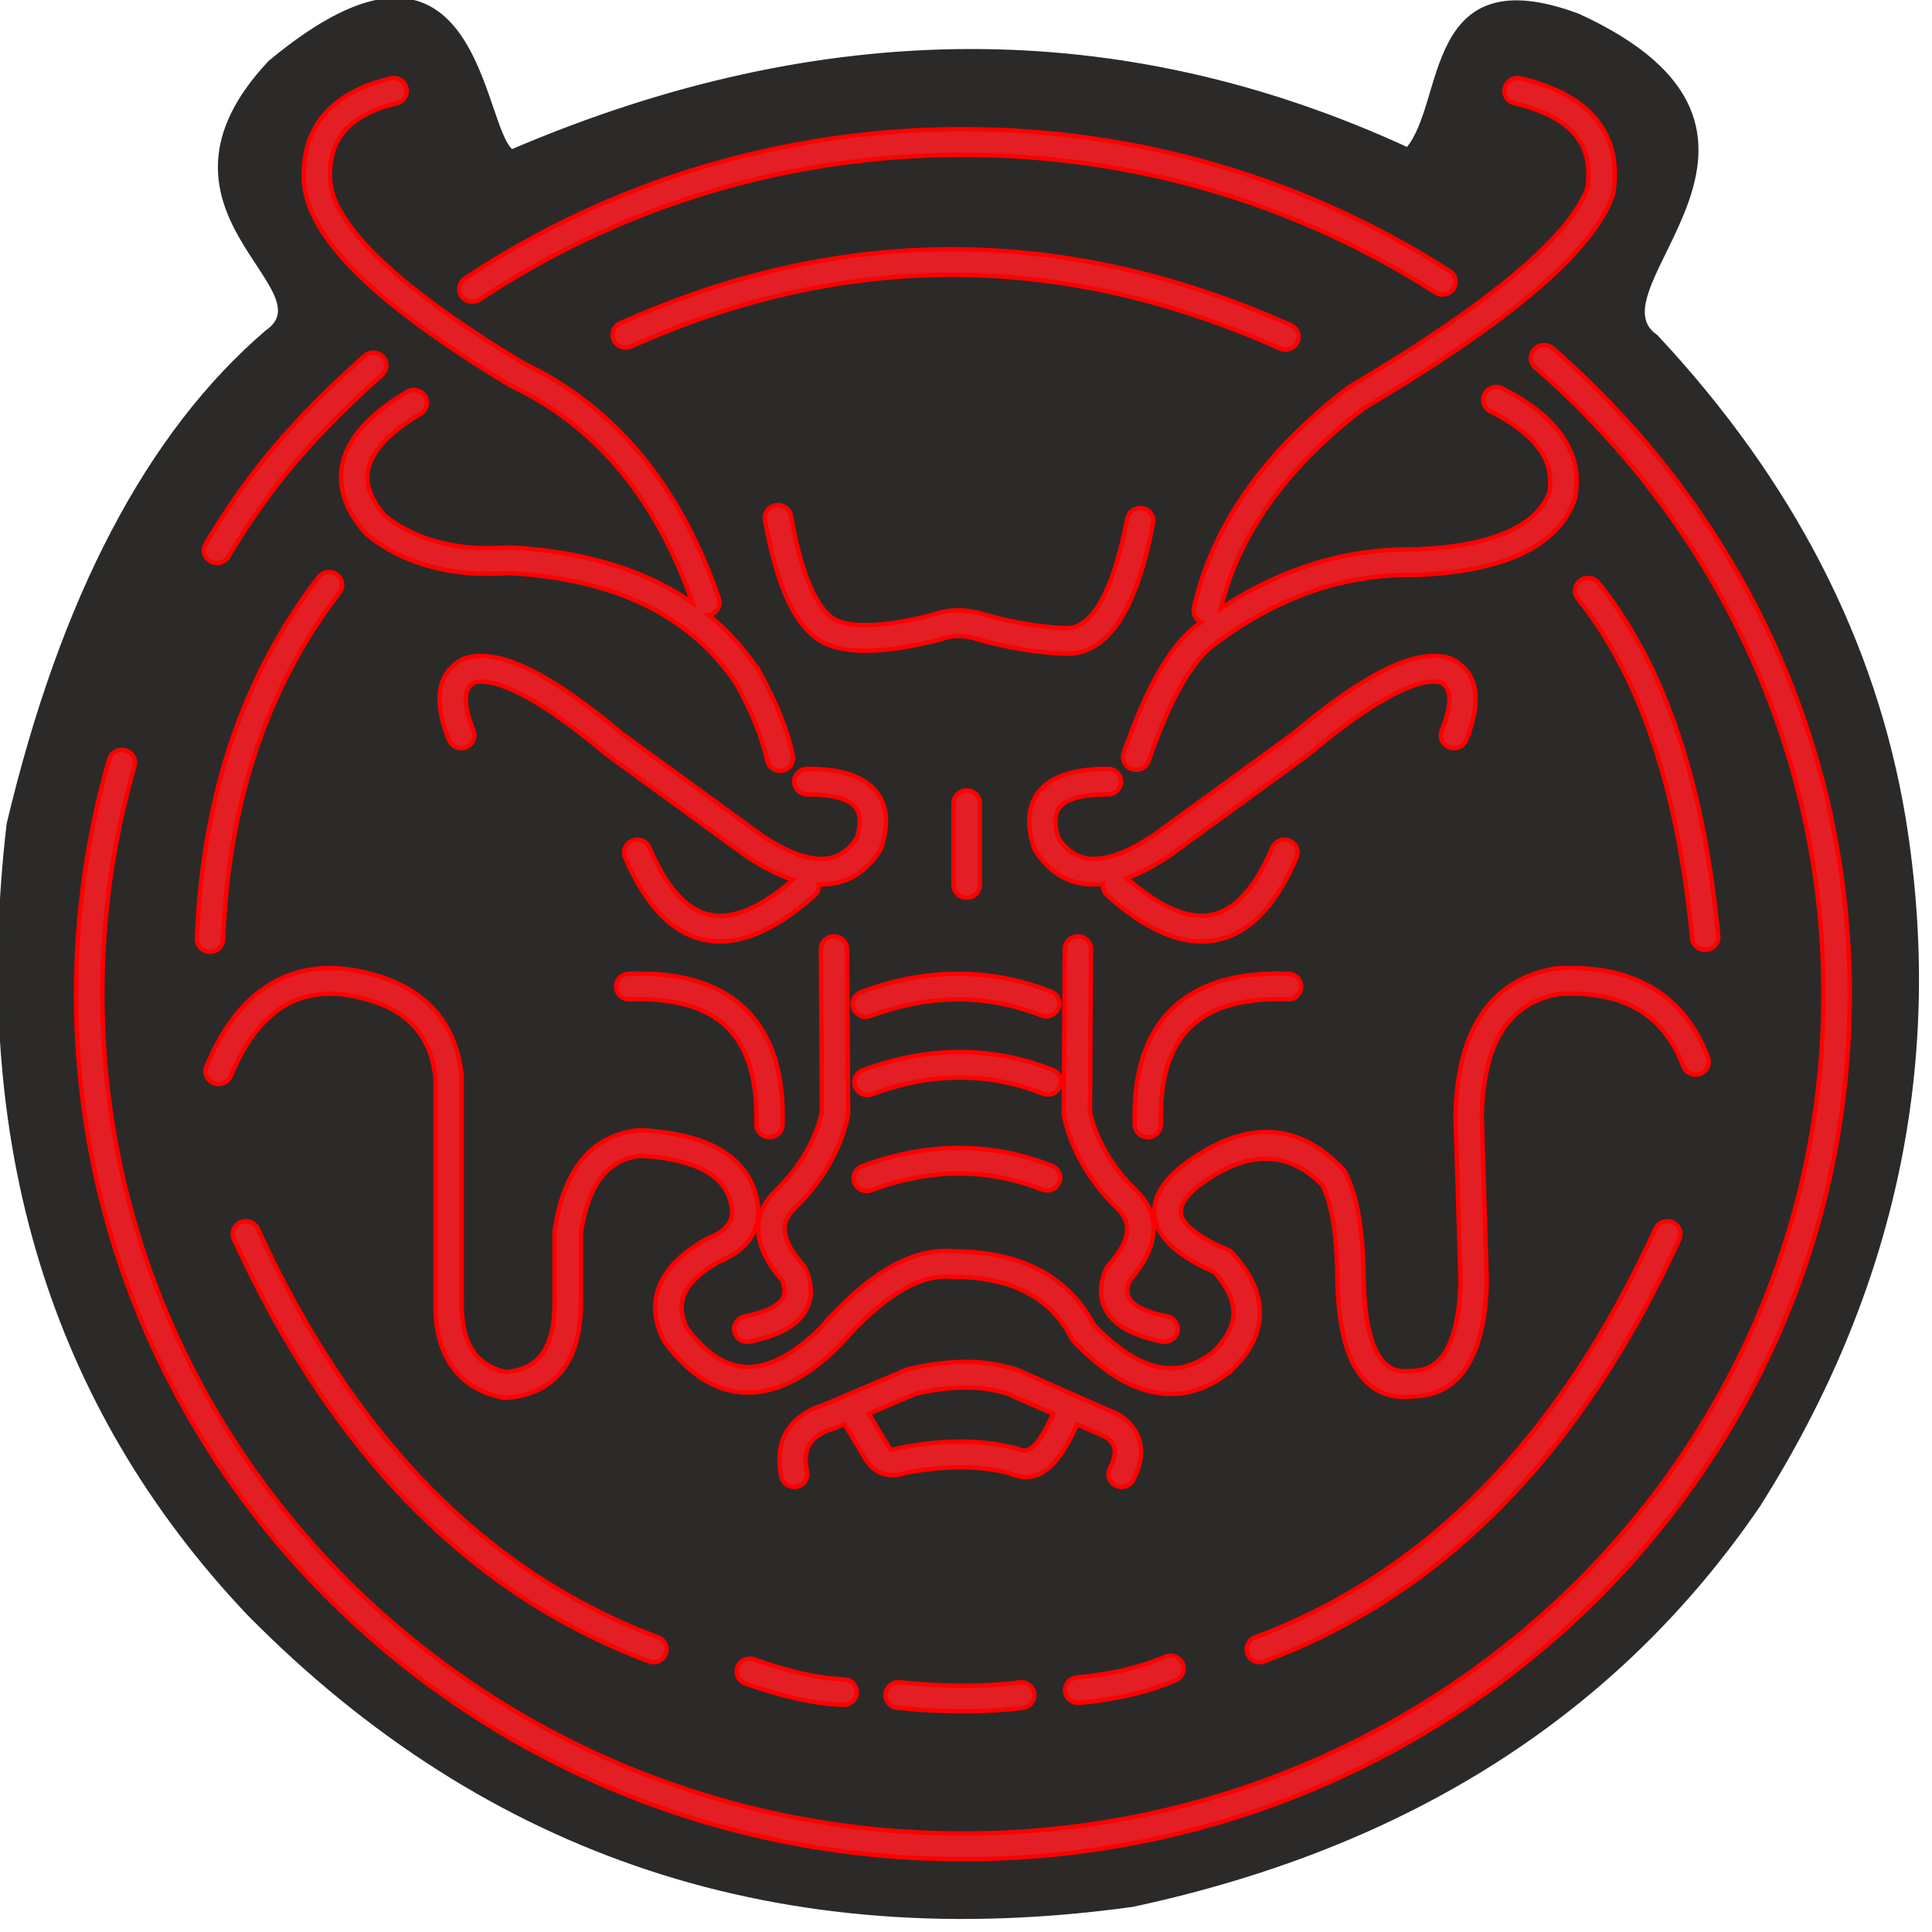 <svg width="127" height="127" viewBox="0 0 127 127" fill="none" xmlns="http://www.w3.org/2000/svg">
<path fill-rule="evenodd" clip-rule="evenodd" d="M33.638 9.966C54.093 1.21 73.724 1.167 92.529 9.836C95.183 6.78 93.603 -2.736 103.737 1.039C120.494 8.725 104.209 18.99 108.843 22.127C117.772 31.681 123.199 42.236 125.125 53.79C127.722 69.709 124.539 84.759 115.575 98.941C106.268 112.565 92.563 121.319 74.457 125.203C51.455 128.392 32.09 122.01 16.362 106.056C3.404 92.366 -1.857 75.073 0.578 54.178C4.108 39.292 9.767 28.511 17.555 21.835C21.771 18.92 8.662 13.795 17.754 4.112C31.445 -7.27 31.515 8.424 33.638 9.966Z" fill="#2B2A29" stroke="#2B2A29" stroke-width="0.288" stroke-miterlimit="22.926"/>
<path d="M15.013 36.59C14.774 36.992 14.246 37.13 13.834 36.897C13.421 36.664 13.28 36.149 13.519 35.746C15.016 33.241 16.54 31.12 18.235 29.141C19.918 27.175 21.778 25.342 23.954 23.4C24.305 23.087 24.849 23.11 25.17 23.452C25.491 23.794 25.467 24.326 25.116 24.639C23.013 26.516 21.207 28.297 19.56 30.222C17.924 32.132 16.454 34.176 15.013 36.59Z" fill="#E31E24" stroke="#FF0000" stroke-width="0.288" stroke-miterlimit="22.926"/>
<path d="M100.922 24.158C100.566 23.848 100.534 23.316 100.852 22.968C101.169 22.62 101.715 22.589 102.071 22.899C108.172 28.203 113.124 34.743 116.514 42.118C119.778 49.215 121.593 57.079 121.593 65.353C121.593 81.055 115.068 95.27 104.518 105.56C93.969 115.85 79.394 122.214 63.296 122.214C47.198 122.214 32.624 115.85 22.074 105.56C11.524 95.27 4.999 81.055 4.999 65.353C4.999 62.714 5.186 60.106 5.547 57.541C5.915 54.932 6.463 52.383 7.178 49.907C7.307 49.459 7.783 49.198 8.242 49.324C8.701 49.449 8.969 49.914 8.84 50.362C8.144 52.771 7.612 55.244 7.257 57.766C6.909 60.235 6.729 62.768 6.729 65.353C6.729 80.589 13.06 94.382 23.297 104.367C33.534 114.351 47.675 120.527 63.296 120.527C78.917 120.527 93.059 114.351 103.295 104.367C113.532 94.382 119.863 80.589 119.863 65.353C119.863 57.315 118.104 49.683 114.94 42.803C111.653 35.654 106.847 29.309 100.922 24.158Z" fill="#E31E24" stroke="#FF0000" stroke-width="0.288" stroke-miterlimit="22.926"/>
<path d="M31.532 19.69C31.138 19.95 30.602 19.85 30.335 19.466C30.069 19.082 30.172 18.56 30.565 18.299C35.313 15.152 40.559 12.669 46.164 10.99C51.586 9.366 57.34 8.492 63.296 8.492C69.101 8.492 74.709 9.321 80.005 10.865C85.477 12.46 90.615 14.821 95.29 17.822C95.688 18.076 95.798 18.597 95.537 18.985C95.276 19.373 94.742 19.48 94.344 19.226C89.817 16.32 84.831 14.03 79.511 12.479C74.378 10.983 68.935 10.179 63.296 10.179C57.504 10.179 51.922 11.026 46.671 12.598C41.227 14.229 36.135 16.637 31.532 19.69Z" fill="#E31E24" stroke="#FF0000" stroke-width="0.288" stroke-miterlimit="22.926"/>
<path d="M14.666 61.76C14.649 62.224 14.25 62.587 13.774 62.571C13.298 62.554 12.926 62.165 12.943 61.701C13.126 57.014 13.882 52.695 15.21 48.743C16.543 44.776 18.453 41.175 20.941 37.939C21.226 37.568 21.766 37.493 22.147 37.771C22.527 38.05 22.605 38.577 22.319 38.948C19.95 42.029 18.128 45.468 16.852 49.263C15.572 53.074 14.843 57.239 14.666 61.76Z" fill="#E31E24" stroke="#FF0000" stroke-width="0.288" stroke-miterlimit="22.926"/>
<path d="M112.947 61.525C112.99 61.987 112.641 62.396 112.167 62.438C111.693 62.48 111.274 62.139 111.231 61.677C110.769 56.767 109.906 52.442 108.642 48.7C107.39 44.994 105.748 41.877 103.717 39.349C103.424 38.983 103.491 38.455 103.866 38.169C104.241 37.884 104.782 37.949 105.075 38.314C107.236 41.003 108.972 44.289 110.284 48.173C111.584 52.021 112.472 56.472 112.947 61.525Z" fill="#E31E24" stroke="#FF0000" stroke-width="0.288" stroke-miterlimit="22.926"/>
<path d="M78.964 40.891C78.605 40.729 78.396 40.341 78.483 39.948C79.094 37.237 80.249 34.672 81.948 32.253C83.633 29.855 85.854 27.601 88.612 25.491C88.649 25.463 88.687 25.439 88.726 25.418C93.407 22.648 97.066 20.147 99.703 17.915C102.221 15.784 103.77 13.934 104.349 12.366C104.559 10.933 104.298 9.771 103.564 8.882C102.78 7.93 101.443 7.232 99.554 6.789C99.092 6.682 98.806 6.229 98.916 5.777C99.026 5.326 99.49 5.047 99.953 5.154C102.229 5.689 103.881 6.58 104.909 7.827C105.972 9.117 106.352 10.733 106.049 12.677C106.042 12.733 106.029 12.788 106.009 12.843C105.351 14.707 103.625 16.822 100.831 19.187C98.133 21.47 94.402 24.022 89.639 26.842C87.043 28.833 84.954 30.953 83.374 33.202C81.867 35.347 80.824 37.611 80.245 39.994C82.028 38.818 83.858 37.909 85.735 37.266C88.118 36.45 90.573 36.067 93.1 36.115C95.665 36.001 97.691 35.607 99.18 34.931C100.525 34.321 101.41 33.478 101.835 32.404C102.03 31.394 101.839 30.465 101.263 29.618C100.627 28.683 99.528 27.82 97.966 27.031C97.543 26.818 97.376 26.31 97.595 25.897C97.813 25.484 98.334 25.322 98.757 25.535C100.586 26.459 101.901 27.511 102.702 28.688C103.552 29.939 103.825 31.305 103.521 32.787L103.518 32.786C103.51 32.827 103.498 32.868 103.483 32.909C102.905 34.456 101.712 35.639 99.903 36.46C98.211 37.228 95.963 37.673 93.159 37.796L93.159 37.795C93.141 37.796 93.124 37.797 93.105 37.796C90.773 37.748 88.505 38.1 86.302 38.855C84.1 39.608 81.959 40.766 79.879 42.326C79.865 42.337 79.852 42.347 79.838 42.357C79.113 42.878 78.394 43.761 77.68 45.004C76.93 46.31 76.205 47.986 75.503 50.031C75.352 50.471 74.864 50.709 74.412 50.561C73.96 50.414 73.717 49.937 73.868 49.497C74.607 47.342 75.376 45.569 76.173 44.18C77.007 42.728 77.888 41.668 78.818 40.999L78.828 40.992C78.874 40.958 78.919 40.924 78.964 40.891Z" fill="#E31E24" stroke="#FF0000" stroke-width="0.288" stroke-miterlimit="22.926"/>
<path d="M47.251 39.341C47.402 39.782 47.158 40.258 46.707 40.406C46.669 40.418 46.63 40.428 46.592 40.435C47.891 41.503 49.01 42.76 49.949 44.205C49.961 44.224 49.972 44.243 49.982 44.262L49.982 44.261C50.522 45.254 50.97 46.2 51.327 47.098C51.687 48.004 51.951 48.858 52.119 49.66C52.215 50.115 51.913 50.559 51.447 50.652C50.981 50.745 50.525 50.452 50.43 49.996C50.281 49.288 50.044 48.523 49.718 47.704C49.393 46.885 48.977 46.008 48.47 45.072C46.996 42.814 45.024 41.07 42.554 39.84C40.055 38.595 37.042 37.872 33.515 37.67C31.627 37.804 29.908 37.667 28.358 37.257C26.786 36.843 25.391 36.15 24.173 35.179C24.119 35.14 24.068 35.094 24.022 35.042C22.574 33.377 22.106 31.729 22.618 30.098C23.102 28.558 24.48 27.111 26.752 25.759C27.158 25.517 27.689 25.642 27.938 26.039C28.186 26.435 28.057 26.953 27.65 27.195C25.751 28.326 24.623 29.459 24.267 30.592C23.944 31.619 24.286 32.722 25.294 33.901C26.311 34.704 27.481 35.28 28.804 35.63C30.18 35.993 31.724 36.112 33.437 35.986C33.492 35.982 33.545 35.983 33.597 35.989C37.378 36.204 40.625 36.986 43.338 38.337C44.113 38.723 44.844 39.155 45.532 39.633C44.332 36.209 42.75 33.314 40.784 30.948C38.787 28.544 36.389 26.681 33.59 25.359C33.549 25.339 33.509 25.317 33.472 25.292C29.118 22.665 25.829 20.267 23.606 18.099C21.26 15.81 20.049 13.72 19.973 11.826C19.9 10.081 20.356 8.64 21.34 7.503C22.301 6.394 23.744 5.611 25.672 5.154C26.134 5.045 26.6 5.323 26.712 5.774C26.824 6.225 26.54 6.68 26.077 6.789C24.518 7.158 23.378 7.759 22.658 8.59C21.962 9.394 21.641 10.451 21.696 11.76C21.754 13.21 22.799 14.925 24.829 16.906C26.969 18.993 30.15 21.311 34.373 23.858C37.388 25.288 39.971 27.298 42.122 29.887C44.266 32.468 45.976 35.619 47.251 39.341Z" fill="#E31E24" stroke="#FF0000" stroke-width="0.288" stroke-miterlimit="22.926"/>
<path d="M41.486 22.778C41.053 22.971 40.542 22.785 40.344 22.363C40.146 21.941 40.337 21.442 40.77 21.249C48.047 17.986 55.363 16.365 62.717 16.387C70.072 16.409 77.453 18.073 84.859 21.378C85.291 21.571 85.482 22.07 85.284 22.492C85.086 22.915 84.575 23.1 84.142 22.907C76.961 19.702 69.819 18.088 62.717 18.067C55.613 18.046 48.536 19.616 41.486 22.778Z" fill="#E31E24" stroke="#FF0000" stroke-width="0.288" stroke-miterlimit="22.926"/>
<path d="M50.291 34.187C50.211 33.728 50.527 33.293 50.997 33.215C51.468 33.137 51.914 33.445 51.994 33.904C52.368 36.032 52.842 37.691 53.415 38.88C53.926 39.939 54.491 40.59 55.111 40.832L55.126 40.838C55.713 41.055 56.502 41.135 57.492 41.078C58.55 41.017 59.813 40.799 61.282 40.425C61.834 40.224 62.406 40.123 62.996 40.123C63.568 40.123 64.161 40.221 64.775 40.417L64.775 40.415C65.715 40.678 66.624 40.882 67.502 41.026C68.389 41.172 69.247 41.26 70.074 41.291L70.077 41.291C70.864 41.314 71.578 40.811 72.219 39.78C72.981 38.554 73.609 36.655 74.103 34.084C74.191 33.628 74.641 33.327 75.11 33.412C75.578 33.498 75.887 33.937 75.799 34.394C75.268 37.16 74.565 39.245 73.692 40.65C72.703 42.239 71.484 43.013 70.036 42.972C70.028 42.972 70.021 42.971 70.013 42.971C69.098 42.938 68.166 42.843 67.219 42.687C66.262 42.529 65.29 42.312 64.302 42.036L64.303 42.033C64.292 42.03 64.28 42.026 64.269 42.023C63.832 41.881 63.407 41.81 62.996 41.81C62.603 41.81 62.225 41.878 61.862 42.013L61.862 42.012C61.833 42.022 61.804 42.032 61.774 42.039C60.171 42.451 58.777 42.69 57.593 42.758C56.358 42.829 55.331 42.713 54.512 42.41C54.497 42.405 54.483 42.4 54.469 42.394C53.431 41.989 52.559 41.054 51.854 39.591C51.212 38.258 50.691 36.456 50.291 34.187Z" fill="#E31E24" stroke="#FF0000" stroke-width="0.288" stroke-miterlimit="22.926"/>
<path d="M31.123 48.034C31.296 48.467 31.077 48.956 30.633 49.125C30.189 49.294 29.688 49.08 29.515 48.647C29.014 47.399 28.817 46.35 28.922 45.501C29.048 44.491 29.561 43.764 30.461 43.32C30.503 43.299 30.546 43.282 30.59 43.269L30.589 43.267C31.737 42.914 33.213 43.195 35.016 44.111C36.651 44.941 38.618 46.321 40.917 48.248L50.068 54.91L50.073 54.913C51.656 55.965 52.982 56.481 54.05 56.463C54.968 56.447 55.727 55.99 56.325 55.092C56.455 54.67 56.519 54.298 56.518 53.974C56.516 53.599 56.421 53.296 56.233 53.065C56.029 52.814 55.702 52.618 55.252 52.478C54.691 52.303 53.963 52.218 53.069 52.221C52.594 52.223 52.206 51.848 52.205 51.384C52.203 50.92 52.587 50.542 53.063 50.541C54.136 50.536 55.039 50.648 55.772 50.877C56.562 51.123 57.166 51.503 57.584 52.017C58.019 52.55 58.238 53.2 58.241 53.968C58.243 54.477 58.147 55.038 57.952 55.648C57.931 55.735 57.896 55.821 57.845 55.901C56.908 57.369 55.652 58.117 54.077 58.144C53.993 58.145 53.907 58.144 53.821 58.141C53.851 58.4 53.758 58.668 53.547 58.857C50.878 61.235 48.478 62.212 46.346 61.789C44.201 61.363 42.449 59.553 41.093 56.361C40.91 55.932 41.119 55.439 41.559 55.261C42 55.082 42.505 55.286 42.688 55.715C43.811 58.359 45.145 59.834 46.691 60.141C48.194 60.44 50.01 59.67 52.139 57.833C51.202 57.536 50.19 57.028 49.103 56.306C49.08 56.292 49.057 56.277 49.034 56.261L39.882 49.598L39.883 49.597C39.867 49.585 39.851 49.572 39.835 49.559C37.628 47.705 35.756 46.388 34.219 45.607C32.879 44.927 31.864 44.677 31.172 44.858C30.864 45.033 30.687 45.313 30.639 45.699C30.568 46.273 30.729 47.051 31.123 48.034Z" fill="#E31E24" stroke="#FF0000" stroke-width="0.288" stroke-miterlimit="22.926"/>
<path d="M96.381 48.647C96.207 49.08 95.706 49.294 95.262 49.125C94.818 48.956 94.599 48.467 94.772 48.034C95.166 47.051 95.328 46.273 95.256 45.699C95.208 45.313 95.031 45.033 94.723 44.858C94.031 44.677 93.016 44.927 91.677 45.607C90.139 46.388 88.267 47.705 86.06 49.559C86.044 49.572 86.028 49.585 86.012 49.597L86.013 49.598L76.861 56.261C76.839 56.277 76.816 56.292 76.792 56.306C75.824 56.949 74.915 57.423 74.066 57.728C75.209 58.73 76.272 59.43 77.255 59.827C78.139 60.185 78.946 60.286 79.677 60.13C80.406 59.976 81.087 59.56 81.72 58.884C82.417 58.14 83.056 57.084 83.638 55.715C83.82 55.286 84.326 55.082 84.766 55.261C85.206 55.439 85.415 55.932 85.232 56.361C84.578 57.902 83.83 59.121 82.99 60.018C82.106 60.962 81.123 61.548 80.042 61.778C78.962 62.008 77.812 61.876 76.593 61.383C75.397 60.9 74.126 60.058 72.779 58.857C72.558 58.66 72.466 58.376 72.509 58.108C72.273 58.136 72.043 58.147 71.818 58.144C70.243 58.117 68.987 57.369 68.05 55.901C67.999 55.821 67.964 55.735 67.943 55.648C67.748 55.038 67.652 54.477 67.654 53.968C67.658 53.2 67.876 52.55 68.311 52.017C68.729 51.503 69.333 51.123 70.123 50.877C70.856 50.648 71.759 50.536 72.832 50.541C73.308 50.542 73.692 50.92 73.691 51.384C73.689 51.848 73.302 52.223 72.826 52.221C71.932 52.218 71.205 52.303 70.643 52.478C70.193 52.618 69.866 52.814 69.662 53.065C69.474 53.296 69.379 53.599 69.377 53.974C69.376 54.298 69.44 54.67 69.57 55.092C70.168 55.99 70.927 56.447 71.845 56.463C72.913 56.481 74.239 55.965 75.823 54.913L75.827 54.91L84.978 48.248C87.277 46.321 89.245 44.941 90.879 44.111C92.683 43.195 94.158 42.914 95.306 43.267L95.306 43.269C95.349 43.282 95.392 43.299 95.434 43.32C96.334 43.764 96.847 44.491 96.973 45.501C97.078 46.35 96.881 47.399 96.381 48.647Z" fill="#E31E24" stroke="#FF0000" stroke-width="0.288" stroke-miterlimit="22.926"/>
<path d="M62.68 52.804C62.68 52.338 63.067 51.96 63.544 51.96C64.022 51.96 64.409 52.338 64.409 52.804V58.173C64.409 58.639 64.022 59.016 63.544 59.016C63.067 59.016 62.68 58.639 62.68 58.173V52.804Z" fill="#E31E24" stroke="#FF0000" stroke-width="0.288" stroke-miterlimit="22.926"/>
<path d="M57.223 66.788C56.777 66.953 56.278 66.735 56.108 66.3C55.938 65.865 56.162 65.378 56.608 65.212C58.748 64.418 60.862 64.017 62.949 64.011C65.037 64.006 67.084 64.398 69.091 65.187C69.533 65.36 69.748 65.85 69.571 66.281C69.393 66.712 68.891 66.921 68.449 66.749C66.645 66.039 64.812 65.687 62.949 65.692C61.084 65.697 59.175 66.062 57.223 66.788Z" fill="#E31E24" stroke="#FF0000" stroke-width="0.288" stroke-miterlimit="22.926"/>
<path d="M57.332 71.93C56.886 72.095 56.387 71.877 56.217 71.442C56.048 71.007 56.272 70.52 56.718 70.354C58.858 69.559 60.971 69.159 63.058 69.153C65.147 69.148 67.194 69.539 69.2 70.329C69.643 70.501 69.858 70.991 69.68 71.423C69.503 71.854 69.001 72.064 68.558 71.891C66.755 71.181 64.921 70.829 63.058 70.834C61.194 70.839 59.285 71.204 57.332 71.93Z" fill="#E31E24" stroke="#FF0000" stroke-width="0.288" stroke-miterlimit="22.926"/>
<path d="M57.283 78.236C56.837 78.402 56.338 78.183 56.168 77.748C55.998 77.314 56.222 76.826 56.668 76.661C58.808 75.866 60.922 75.466 63.009 75.46C65.097 75.454 67.144 75.846 69.151 76.635C69.593 76.808 69.808 77.298 69.631 77.729C69.454 78.161 68.951 78.37 68.509 78.197C66.705 77.488 64.872 77.136 63.009 77.141C61.144 77.146 59.235 77.511 57.283 78.236Z" fill="#E31E24" stroke="#FF0000" stroke-width="0.288" stroke-miterlimit="22.926"/>
<path d="M41.392 65.692C40.916 65.709 40.517 65.346 40.5 64.882C40.483 64.418 40.855 64.028 41.331 64.011C41.733 63.997 42.124 63.995 42.506 64.006C45.337 64.085 47.507 64.865 49.018 66.343C50.525 67.819 51.332 69.951 51.438 72.739C51.452 73.121 51.454 73.519 51.441 73.931C51.428 74.395 51.032 74.761 50.556 74.748C50.081 74.736 49.705 74.349 49.718 73.885C49.729 73.512 49.728 73.15 49.715 72.799C49.626 70.451 48.986 68.695 47.795 67.53C46.608 66.368 44.829 65.753 42.459 65.686C42.118 65.677 41.762 65.679 41.392 65.692Z" fill="#E31E24" stroke="#FF0000" stroke-width="0.288" stroke-miterlimit="22.926"/>
<path d="M84.7 64.011C85.176 64.028 85.548 64.417 85.531 64.881C85.515 65.346 85.115 65.709 84.639 65.692C81.725 65.587 79.588 66.202 78.229 67.537C76.866 68.876 76.228 70.992 76.313 73.885C76.326 74.349 75.951 74.735 75.475 74.748C74.999 74.761 74.603 74.395 74.59 73.931C74.49 70.558 75.296 68.031 77.006 66.351C78.719 64.668 81.284 63.888 84.7 64.011Z" fill="#E31E24" stroke="#FF0000" stroke-width="0.288" stroke-miterlimit="22.926"/>
<path d="M53.963 62.397C53.961 61.933 54.346 61.555 54.821 61.553C55.297 61.551 55.684 61.926 55.686 62.39L55.752 73.193C55.753 73.254 55.746 73.313 55.734 73.37L55.736 73.371C55.485 74.503 55.062 75.582 54.465 76.607C53.874 77.62 53.116 78.577 52.19 79.478C51.723 79.94 51.523 80.443 51.59 80.985C51.668 81.623 52.079 82.357 52.821 83.186C52.891 83.265 52.944 83.353 52.979 83.445C53.093 83.714 53.176 83.973 53.228 84.223C53.392 85.01 53.27 85.709 52.861 86.32C52.484 86.883 51.875 87.338 51.034 87.683C50.538 87.886 49.958 88.054 49.294 88.186C48.827 88.279 48.372 87.985 48.277 87.53C48.181 87.075 48.482 86.631 48.949 86.538C49.506 86.428 49.978 86.293 50.365 86.134C50.881 85.922 51.231 85.679 51.415 85.404C51.568 85.176 51.609 84.894 51.539 84.559C51.514 84.44 51.476 84.314 51.426 84.183C50.507 83.129 49.99 82.129 49.874 81.183C49.741 80.108 50.103 79.147 50.96 78.298L50.96 78.299L50.967 78.292C51.785 77.497 52.451 76.659 52.965 75.777C53.459 74.928 53.814 74.035 54.029 73.099L53.963 62.397Z" fill="#E31E24" stroke="#FF0000" stroke-width="0.288" stroke-miterlimit="22.926"/>
<path d="M69.991 62.39C69.993 61.926 70.38 61.551 70.856 61.553C71.332 61.555 71.716 61.933 71.714 62.397L71.648 73.099C71.864 74.035 72.218 74.928 72.713 75.777C73.227 76.659 73.893 77.497 74.71 78.292L74.717 78.299V78.298C75.574 79.147 75.936 80.108 75.804 81.183C75.687 82.129 75.17 83.129 74.252 84.183C74.201 84.314 74.163 84.44 74.138 84.559C74.068 84.894 74.11 85.176 74.262 85.404C74.446 85.679 74.796 85.922 75.312 86.134C75.7 86.293 76.172 86.428 76.728 86.538C77.195 86.631 77.496 87.075 77.401 87.53C77.306 87.985 76.85 88.279 76.384 88.186C75.719 88.054 75.139 87.886 74.643 87.683C73.802 87.338 73.193 86.883 72.816 86.32C72.407 85.709 72.285 85.01 72.449 84.223C72.501 83.973 72.584 83.714 72.698 83.445C72.733 83.353 72.786 83.265 72.857 83.186C73.599 82.357 74.009 81.623 74.088 80.985C74.154 80.443 73.954 79.94 73.487 79.478C72.561 78.577 71.803 77.62 71.213 76.607C70.616 75.582 70.192 74.503 69.942 73.371L69.944 73.37C69.931 73.313 69.925 73.254 69.925 73.193L69.991 62.39Z" fill="#E31E24" stroke="#FF0000" stroke-width="0.288" stroke-miterlimit="22.926"/>
<path d="M15.171 70.731C14.992 71.162 14.488 71.37 14.046 71.195C13.604 71.021 13.39 70.529 13.57 70.098C14.525 67.798 15.754 66.109 17.258 65.033C18.808 63.923 20.617 63.476 22.685 63.691C22.7 63.693 22.715 63.695 22.729 63.697C25.016 64.01 26.799 64.748 28.078 65.911C29.386 67.101 30.143 68.704 30.349 70.72C30.353 70.76 30.354 70.8 30.353 70.839L30.353 80.861L30.353 85.422C30.353 85.429 30.352 85.437 30.352 85.445H30.353C30.311 86.876 30.552 87.989 31.076 88.783C31.546 89.495 32.275 89.967 33.263 90.198C34.304 90.097 35.079 89.719 35.588 89.063C36.158 88.326 36.448 87.22 36.455 85.745H36.452V81.023C36.452 80.962 36.459 80.902 36.471 80.844C36.763 78.892 37.346 77.372 38.222 76.285C39.163 75.117 40.412 74.456 41.971 74.299C42.023 74.294 42.074 74.294 42.124 74.297C44.034 74.389 45.59 74.72 46.795 75.289C48.097 75.905 48.995 76.794 49.488 77.954L49.495 77.971L49.495 77.971C49.944 79.109 49.968 80.11 49.565 80.974C49.176 81.809 48.412 82.461 47.273 82.932C46.084 83.598 45.324 84.306 44.994 85.055C44.697 85.728 44.75 86.48 45.153 87.311C46.417 88.988 47.74 89.838 49.122 89.86C50.56 89.883 52.155 89.039 53.905 87.329C55.444 85.553 56.923 84.245 58.342 83.403C59.849 82.509 61.302 82.126 62.702 82.253C64.911 82.264 66.786 82.673 68.325 83.482C69.874 84.296 71.072 85.503 71.919 87.104C73.427 88.671 74.843 89.591 76.167 89.862C77.408 90.117 78.609 89.779 79.769 88.849C80.647 87.996 81.086 87.144 81.086 86.294C81.086 85.458 80.669 84.569 79.835 83.626C78.346 82.97 77.282 82.267 76.643 81.516C76.25 81.055 76.01 80.573 75.921 80.07C75.828 79.548 75.9 79.025 76.136 78.501C76.415 77.882 76.931 77.268 77.685 76.658C77.693 76.651 77.701 76.645 77.71 76.639L77.709 76.638C81.749 73.595 85.276 73.67 88.289 76.863C88.358 76.936 88.411 77.019 88.449 77.105C88.849 77.885 89.148 78.888 89.346 80.113C89.539 81.313 89.638 82.741 89.643 84.396H89.643C89.711 86.588 90.044 88.166 90.642 89.132C91.122 89.907 91.813 90.236 92.715 90.119C92.761 90.113 92.806 90.111 92.851 90.112C93.79 90.104 94.512 89.686 95.015 88.857C95.613 87.873 95.945 86.35 96.01 84.289L95.679 73.381C95.679 73.36 95.679 73.34 95.68 73.32C95.737 70.545 96.294 68.355 97.35 66.75C98.46 65.066 100.085 64.038 102.228 63.666C102.28 63.657 102.332 63.653 102.383 63.653C104.85 63.525 106.911 63.944 108.565 64.909C110.256 65.896 111.492 67.43 112.273 69.51C112.437 69.947 112.208 70.431 111.76 70.591C111.312 70.751 110.816 70.527 110.652 70.09C110.009 68.38 109.019 67.134 107.68 66.353C106.332 65.565 104.601 65.225 102.489 65.333C100.862 65.624 99.633 66.4 98.803 67.66C97.92 69.001 97.453 70.898 97.403 73.35L97.734 84.266C97.734 84.282 97.734 84.297 97.734 84.313C97.661 86.681 97.25 88.481 96.502 89.714C95.672 91.082 94.467 91.774 92.888 91.792C91.264 91.987 90.022 91.391 89.162 90.002C88.412 88.79 87.998 86.936 87.92 84.442H87.92C87.92 84.434 87.92 84.427 87.92 84.419C87.916 82.843 87.824 81.493 87.643 80.37C87.479 79.356 87.245 78.54 86.942 77.923C84.658 75.568 81.932 75.583 78.763 77.969L78.763 77.969C78.236 78.399 77.888 78.803 77.718 79.18C77.621 79.394 77.59 79.596 77.624 79.787C77.661 79.998 77.775 80.216 77.968 80.442C78.453 81.013 79.365 81.585 80.702 82.158C80.813 82.205 80.915 82.275 81 82.368C82.21 83.682 82.816 84.99 82.816 86.294C82.816 87.615 82.199 88.871 80.966 90.061L80.966 90.06C80.948 90.078 80.929 90.094 80.909 90.11C79.309 91.411 77.611 91.878 75.815 91.51C74.121 91.163 72.383 90.055 70.601 88.187C70.536 88.124 70.479 88.049 70.436 87.964C69.751 86.63 68.775 85.631 67.507 84.965C66.214 84.285 64.606 83.941 62.684 83.933C62.645 83.935 62.606 83.934 62.566 83.93C61.539 83.831 60.43 84.134 59.241 84.84C57.973 85.592 56.632 86.784 55.218 88.415C55.194 88.446 55.167 88.477 55.138 88.505C53.039 90.56 51.025 91.572 49.095 91.541C47.12 91.509 45.327 90.41 43.714 88.245L43.714 88.244C43.686 88.206 43.661 88.166 43.639 88.123C42.97 86.798 42.893 85.553 43.406 84.39C43.891 83.29 44.902 82.312 46.438 81.456L46.439 81.459C46.472 81.44 46.506 81.424 46.542 81.41C47.298 81.108 47.781 80.732 47.991 80.282C48.196 79.843 48.162 79.278 47.89 78.585C47.565 77.827 46.95 77.233 46.045 76.805C45.057 76.338 43.737 76.063 42.085 75.98C41.043 76.098 40.208 76.547 39.58 77.326C38.895 78.178 38.428 79.425 38.182 81.07V85.745H38.178V85.748C38.169 87.603 37.765 89.046 36.966 90.078C36.124 91.164 34.892 91.768 33.269 91.89L33.269 91.889C33.19 91.895 33.108 91.89 33.026 91.873C31.506 91.554 30.372 90.827 29.623 89.692C28.909 88.61 28.578 87.179 28.63 85.398L28.63 80.861L28.63 70.853C28.462 69.276 27.886 68.039 26.902 67.143C25.888 66.221 24.418 65.627 22.492 65.364C20.871 65.198 19.466 65.54 18.278 66.391C17.04 67.277 16.005 68.724 15.171 70.731Z" fill="#E31E24" stroke="#FF0000" stroke-width="0.288" stroke-miterlimit="22.926"/>
<path d="M53.051 96.735C53.146 97.19 52.845 97.634 52.378 97.727C51.912 97.82 51.457 97.526 51.361 97.071C51.113 95.894 51.235 94.897 51.729 94.08C52.217 93.273 53.041 92.688 54.199 92.327L55.471 91.787C55.508 91.768 55.545 91.752 55.583 91.739L59.554 90.052C59.61 90.028 59.667 90.01 59.724 89.999C61.062 89.682 62.31 89.524 63.469 89.524C64.659 89.524 65.77 89.691 66.801 90.025C66.83 90.035 66.858 90.045 66.885 90.057L66.886 90.055L73.484 92.966C73.542 92.991 73.595 93.022 73.644 93.057C74.378 93.553 74.816 94.176 74.957 94.926C75.091 95.638 74.938 96.422 74.497 97.279C74.284 97.694 73.767 97.862 73.341 97.655C72.916 97.447 72.744 96.943 72.956 96.528C73.224 96.007 73.326 95.574 73.261 95.23C73.208 94.949 73.022 94.696 72.702 94.469L70.803 93.632C70.669 93.921 70.527 94.224 70.376 94.514C69.504 96.197 68.285 97.74 66.3 96.825C64.321 96.319 62.033 96.325 59.436 96.842C58.894 97.022 58.395 97.02 57.938 96.839C57.49 96.66 57.125 96.324 56.845 95.83C56.84 95.823 56.836 95.816 56.831 95.808L55.511 93.605L54.878 93.874C54.838 93.893 54.795 93.91 54.751 93.923C53.996 94.154 53.484 94.492 53.215 94.937C52.946 95.382 52.892 95.981 53.051 96.735ZM69.232 92.939L66.198 91.6C65.373 91.341 64.464 91.211 63.469 91.211C62.447 91.211 61.349 91.348 60.177 91.623L57.107 92.926L58.325 94.958C58.338 94.981 58.35 95.004 58.362 95.027C58.441 95.165 58.516 95.249 58.587 95.277C58.655 95.304 58.762 95.291 58.909 95.239C58.959 95.221 59.01 95.209 59.06 95.2C61.973 94.616 64.56 94.621 66.82 95.216C66.889 95.234 66.953 95.259 67.013 95.291C67.724 95.612 68.343 94.707 68.835 93.756C68.98 93.477 69.111 93.201 69.232 92.939Z" fill="#E31E24" stroke="#FF0000" stroke-width="0.288" stroke-miterlimit="22.926"/>
<path d="M15.375 81.463C15.181 81.039 15.376 80.541 15.811 80.352C16.245 80.163 16.755 80.353 16.949 80.777C20.09 87.64 23.858 93.311 28.254 97.79C32.63 102.248 37.633 105.528 43.262 107.63C43.708 107.795 43.932 108.282 43.762 108.717C43.593 109.152 43.093 109.37 42.648 109.205C36.779 107.014 31.566 103.598 27.011 98.957C22.476 94.337 18.597 88.505 15.375 81.463Z" fill="#E31E24" stroke="#FF0000" stroke-width="0.288" stroke-miterlimit="22.926"/>
<path d="M108.817 80.777C109.011 80.353 109.52 80.163 109.955 80.352C110.39 80.541 110.585 81.039 110.391 81.463C107.168 88.505 103.29 94.337 98.755 98.957C94.2 103.598 88.987 107.014 83.118 109.205C82.672 109.37 82.173 109.152 82.004 108.717C81.834 108.282 82.058 107.795 82.504 107.63C88.133 105.528 93.136 102.248 97.512 97.79C101.908 93.311 105.676 87.64 108.817 80.777Z" fill="#E31E24" stroke="#FF0000" stroke-width="0.288" stroke-miterlimit="22.926"/>
<path d="M48.995 110.664C48.547 110.505 48.315 110.023 48.478 109.586C48.64 109.149 49.135 108.924 49.582 109.082C50.738 109.493 51.811 109.807 52.802 110.025C53.778 110.241 54.673 110.362 55.486 110.391C55.962 110.407 56.334 110.797 56.318 111.261C56.301 111.725 55.901 112.088 55.426 112.071C54.503 112.039 53.502 111.904 52.423 111.666C51.358 111.432 50.215 111.098 48.995 110.664Z" fill="#E31E24" stroke="#FF0000" stroke-width="0.288" stroke-miterlimit="22.926"/>
<path d="M58.983 112.262C58.509 112.215 58.164 111.802 58.212 111.34C58.261 110.877 58.684 110.541 59.158 110.588C60.608 110.735 61.996 110.809 63.324 110.809C64.644 110.809 65.876 110.736 67.017 110.592C67.489 110.531 67.921 110.856 67.983 111.316C68.044 111.777 67.712 112.199 67.24 112.259C65.995 112.417 64.689 112.496 63.324 112.496C61.966 112.496 60.519 112.418 58.983 112.262Z" fill="#E31E24" stroke="#FF0000" stroke-width="0.288" stroke-miterlimit="22.926"/>
<path d="M70.953 111.939C70.479 111.981 70.06 111.64 70.017 111.177C69.974 110.715 70.324 110.306 70.798 110.265C71.916 110.164 72.961 110.001 73.931 109.773C74.882 109.55 75.77 109.261 76.596 108.908C77.032 108.72 77.542 108.913 77.734 109.339C77.926 109.765 77.728 110.262 77.292 110.45C76.389 110.837 75.402 111.156 74.33 111.407C73.278 111.654 72.152 111.831 70.953 111.939Z" fill="#E31E24" stroke="#FF0000" stroke-width="0.288" stroke-miterlimit="22.926"/>
</svg>
